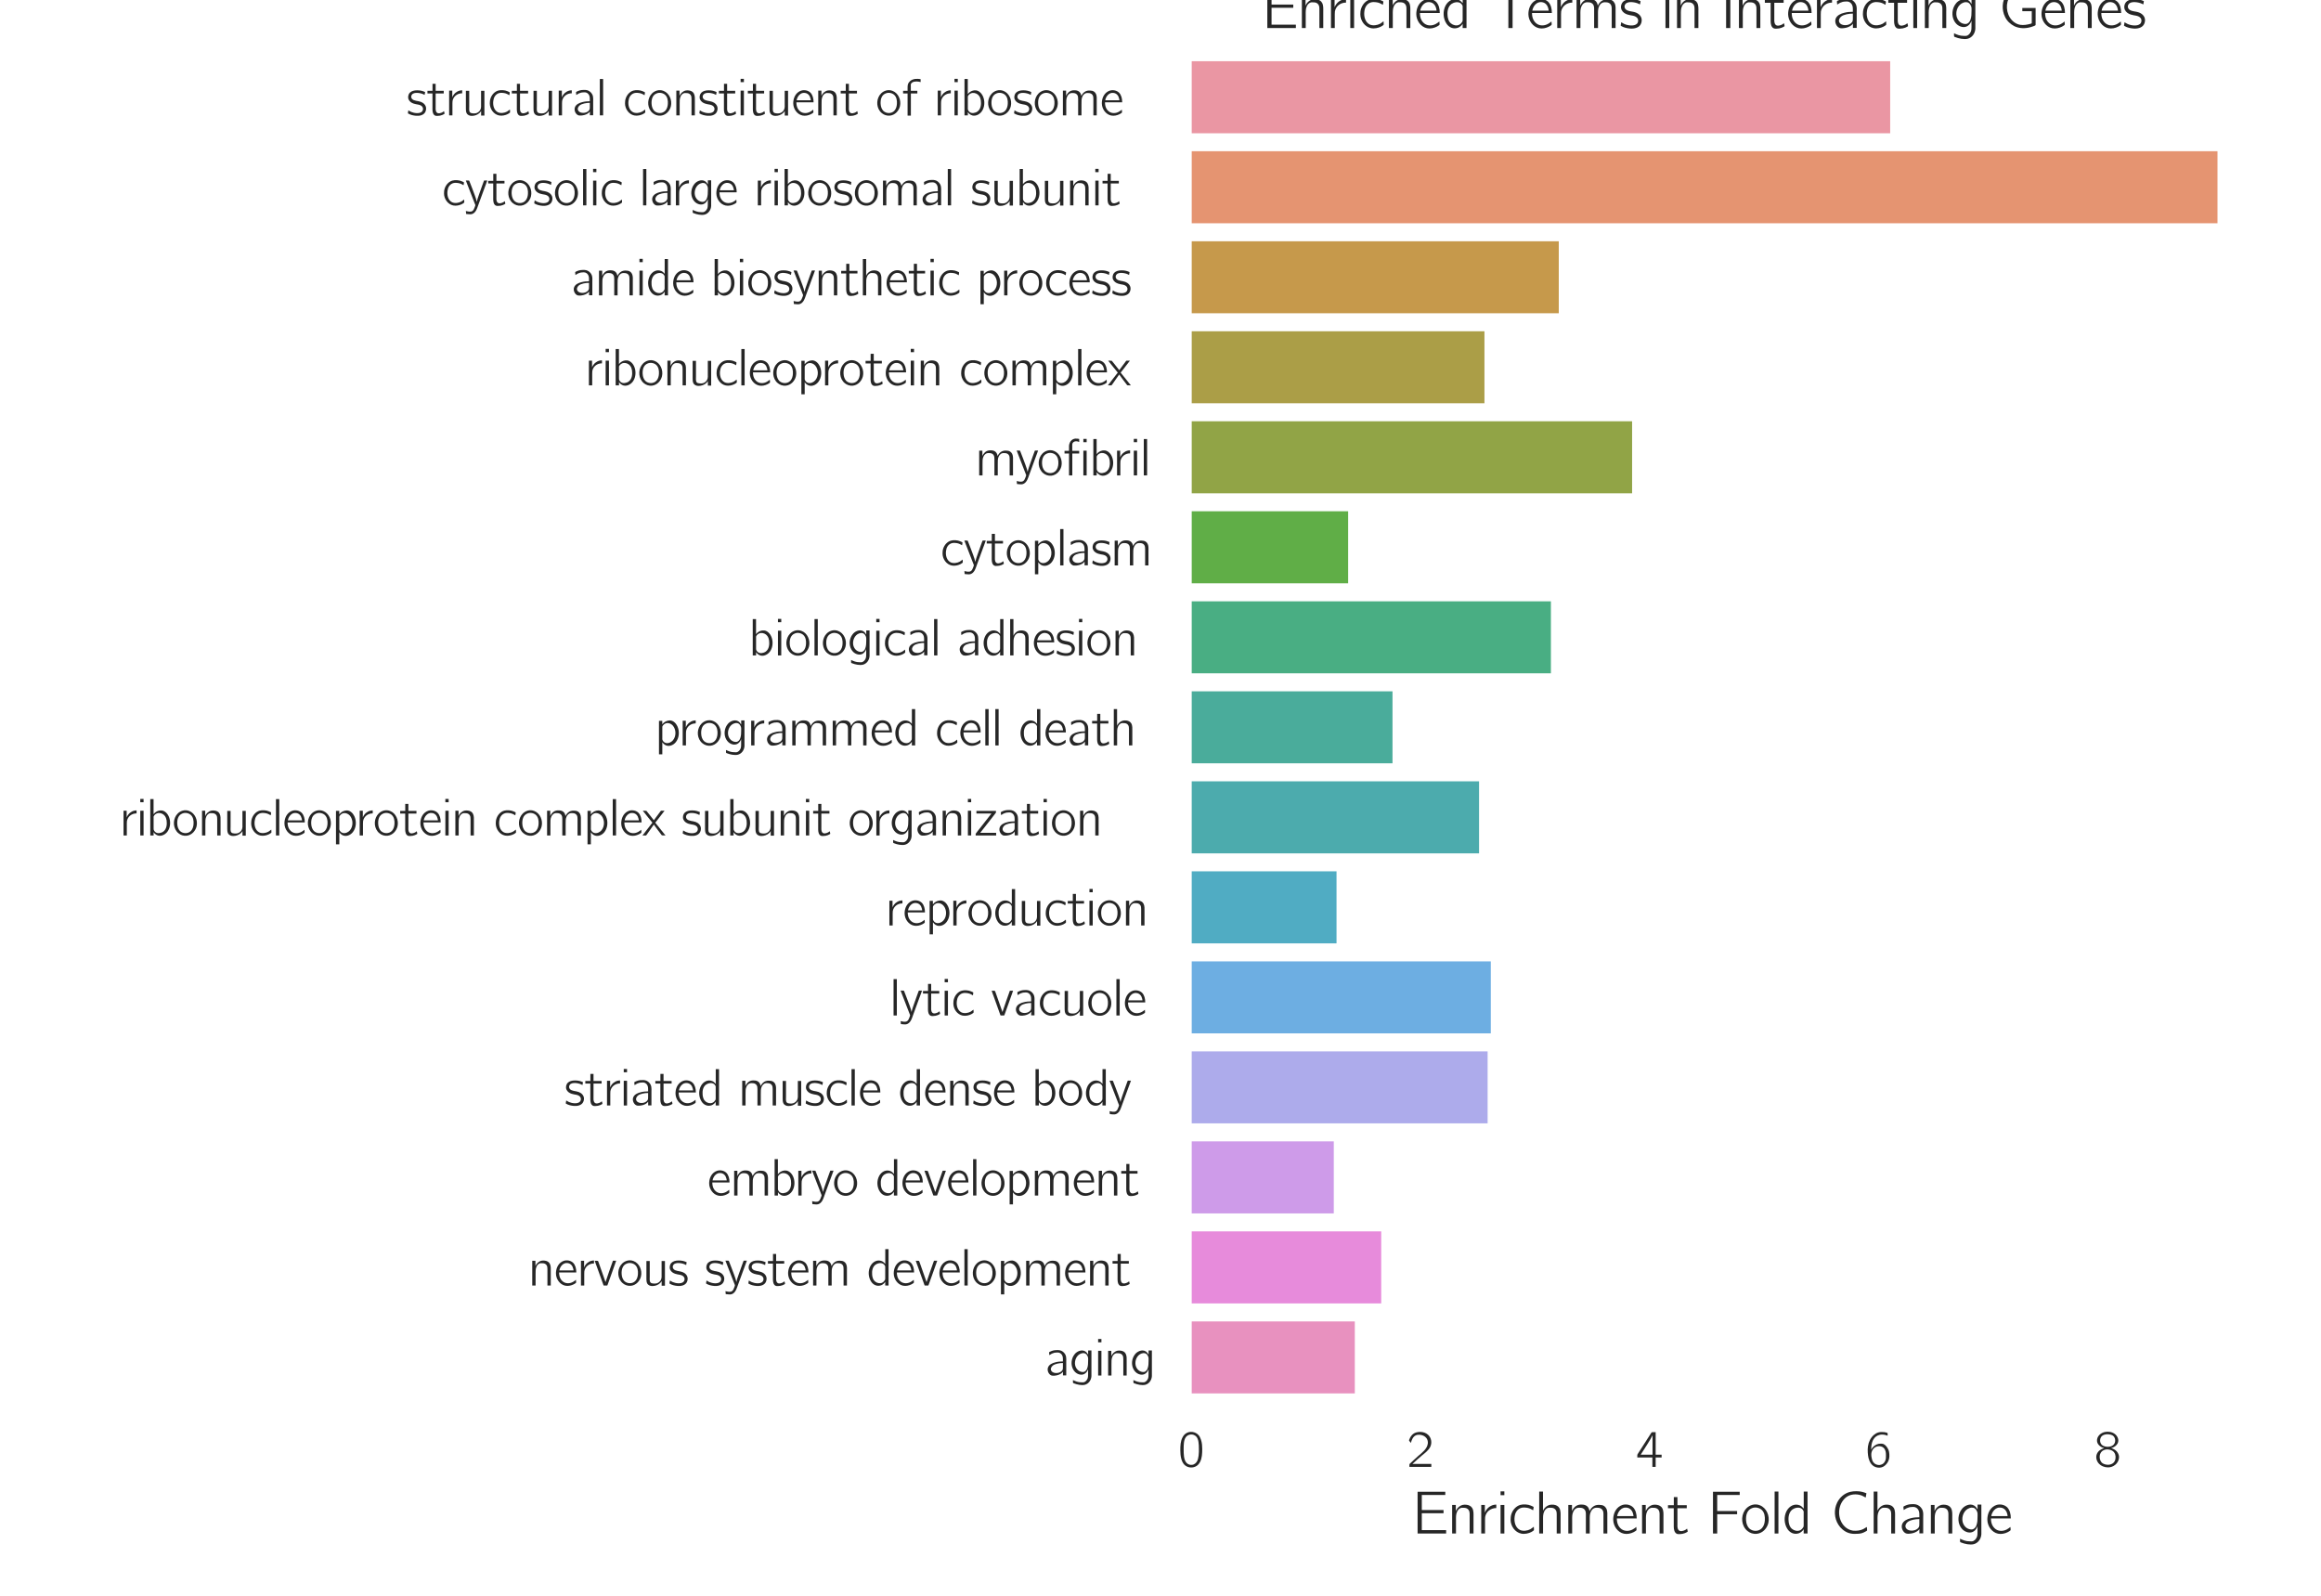 <?xml version="1.0" encoding="utf-8" standalone="no"?>
<!DOCTYPE svg PUBLIC "-//W3C//DTD SVG 1.1//EN"
  "http://www.w3.org/Graphics/SVG/1.1/DTD/svg11.dtd">
<!-- Created with matplotlib (http://matplotlib.org/) -->
<svg height="396pt" version="1.1" viewBox="0 0 576 396" width="576pt" xmlns="http://www.w3.org/2000/svg" xmlns:xlink="http://www.w3.org/1999/xlink">
 <defs>
  <style type="text/css">
*{stroke-linecap:butt;stroke-linejoin:round;}
  </style>
 </defs>
 <g id="figure_1">
  <g id="patch_1">
   <path d="M 0 396 
L 576 396 
L 576 0 
L 0 0 
z
" style="fill:none;"/>
  </g>
  <g id="axes_1">
   <g id="patch_2">
    <path d="M 295.747 348.019 
L 563.04 348.019 
L 563.04 12.96 
L 295.747 12.96 
z
" style="fill:none;"/>
   </g>
   <g id="matplotlib.axis_1">
    <g id="xtick_1">
     <g id="line2d_1"/>
     <g id="text_1">
      <!-- $0$ -->
      <defs>
       <path d="M 14.797 63.859 
C 11.906 61.859 9.906 59.141 8.406 56.031 
C 4.797 49 4.406 40.766 4.406 31.828 
C 4.406 20.578 6.406 10.25 12 4.312 
C 17.297 -1.203 25.703 -2.609 32.797 0.297 
C 37.203 2.016 40.406 5.719 42.406 9.734 
C 46 16.875 46.406 25.406 46.406 34.234 
C 46.406 37.047 46.297 39.859 46 42.672 
C 45.297 49.406 43 56.828 39.297 60.953 
C 33.203 67.688 22.297 69.188 14.797 63.859 
M 34.906 58.141 
C 39.594 53.125 40 43.484 40 34.344 
L 40 28.922 
C 40 24.297 39.203 18.281 38.203 14.859 
C 36.797 10.141 34.5 6.734 29.906 4.625 
C 24.297 2.609 18.5 4.516 15.297 8.938 
C 11 14.656 10.797 24.797 10.797 33.734 
C 10.797 42.172 10.906 51.516 15 57.031 
C 19.5 63.062 29.203 64.062 34.906 58.141 
" id="Computer_Modern_Bright-48"/>
      </defs>
      <g style="fill:#262626;" transform="translate(292.347 364.013)scale(0.13 -0.13)">
       <use transform="scale(0.996)" xlink:href="#Computer_Modern_Bright-48"/>
      </g>
     </g>
    </g>
    <g id="xtick_2">
     <g id="line2d_2"/>
     <g id="text_2">
      <!-- $2$ -->
      <defs>
       <path d="M 7.297 45.969 
C 8.703 51.594 11.094 57.984 16.797 60.5 
C 19.203 61.5 21.797 61.703 24.406 61.5 
C 29.297 61.094 34.094 59.094 37.094 55.094 
C 39.297 52.078 40.094 48.375 39.703 44.781 
C 38.5 34.344 28.297 26.844 21.703 21.234 
C 17.906 18.031 7.094 7.812 7.094 7.812 
L 5.406 6.203 
C 4.5 5.312 4.406 5.312 4.406 3.5 
L 4.406 0 
L 46.406 0 
L 46.406 5.625 
L 10.203 5.625 
C 13.406 8.734 26.703 20.516 28.5 21.922 
C 34.297 26.656 40.797 31.375 44.297 38.219 
C 48.203 46.062 46.5 55.938 39.906 61.766 
C 35.906 65.297 30.406 67 25.094 67 
C 20.203 67 15.203 66 11.297 62.906 
C 8.297 60.391 5.797 56.688 4.406 52.875 
C 4.094 52.281 3.594 51.281 3.703 50.578 
C 3.797 49.984 4.406 49.484 4.703 49.078 
C 5.5 48.078 6.297 46.875 7.297 45.969 
" id="Computer_Modern_Bright-50"/>
      </defs>
      <g style="fill:#262626;" transform="translate(349.201 364.013)scale(0.13 -0.13)">
       <use transform="scale(0.996)" xlink:href="#Computer_Modern_Bright-50"/>
      </g>
     </g>
    </g>
    <g id="xtick_3">
     <g id="line2d_3"/>
     <g id="text_3">
      <!-- $4$ -->
      <defs>
       <path d="M 2.094 18 
L 31 18 
L 31 0 
L 37.297 0 
L 37.297 18 
L 48.703 18 
L 48.703 23.328 
L 37.297 23.328 
L 37.297 66.469 
L 31.906 66.469 
C 30.094 66.469 29.594 66.578 28.797 65.062 
C 24.797 58.516 3.703 25.766 3 24.859 
C 2.203 23.438 2.094 23.547 2.094 21.438 
z
M 31.297 60.875 
L 31.297 23.328 
L 8.594 23.328 
C 9.297 24.734 10.297 26.031 11.203 27.438 
C 16.203 35.172 28.094 53.547 30.594 59.281 
C 30.906 59.781 31 60.375 31.297 60.875 
" id="Computer_Modern_Bright-52"/>
      </defs>
      <g style="fill:#262626;" transform="translate(406.055 364.013)scale(0.13 -0.13)">
       <use transform="scale(0.996)" xlink:href="#Computer_Modern_Bright-52"/>
      </g>
     </g>
    </g>
    <g id="xtick_4">
     <g id="line2d_4"/>
     <g id="text_4">
      <!-- $6$ -->
      <defs>
       <path d="M 11.297 32.625 
L 11.203 32.625 
C 11.203 41.766 12.797 52.422 20.594 58.25 
C 24.906 61.375 30.703 62.969 38.203 61.172 
C 39.797 60.766 41.297 60.156 42.797 59.766 
L 42.797 63.281 
C 42.797 63.672 42.906 64.375 42.594 64.781 
C 41.906 65.688 36.297 66.594 36.094 66.594 
C 27.406 67.594 21.703 65.688 16.406 61.172 
C 10 55.641 6.297 47.516 5.094 39.281 
C 4 32.656 4.906 22 6.203 16.781 
C 8.297 9.047 12.297 2.219 19.703 -0.391 
C 24.094 -2 29.5 -2 33.703 0.016 
C 37.094 1.641 39.906 4.469 42.094 7.5 
C 45.594 12.344 46.5 18.219 46.094 24.172 
C 45.906 27.109 45.5 30.047 44.297 32.766 
C 42.406 37.125 39.203 41.672 35.094 43.688 
C 33.203 44.5 31.203 44.5 29.203 44.5 
C 23.906 44.5 18.906 42.188 15.203 38.359 
C 13.594 36.75 12 34.719 11.297 32.625 
M 24.406 39.516 
C 28.203 39.812 32.203 39.219 35.094 36.5 
C 38.906 32.891 39.594 27.766 39.594 22.812 
C 39.594 19.469 39.703 16.016 38.703 12.859 
C 38.094 11.234 37.297 9.828 36.406 8.5 
C 34.203 5.562 31.406 4.125 26.797 3.516 
C 22.297 3.516 17.797 5.312 15.203 9.125 
C 13.594 11.328 12.797 14.047 12.297 16.641 
C 11.703 19.344 11.297 22.141 11.5 24.859 
C 12 31.984 17 38.516 24.406 39.516 
" id="Computer_Modern_Bright-54"/>
      </defs>
      <g style="fill:#262626;" transform="translate(462.909 364.013)scale(0.13 -0.13)">
       <use transform="scale(0.996)" xlink:href="#Computer_Modern_Bright-54"/>
      </g>
     </g>
    </g>
    <g id="xtick_5">
     <g id="line2d_5"/>
     <g id="text_5">
      <!-- $8$ -->
      <defs>
       <path d="M 18.703 36 
L 18.703 35.906 
C 12.5 34.094 7.297 30.688 4.797 24.844 
C 2.203 18.719 4 11.281 8.406 6.453 
C 13.094 1.422 19.5 -1 26.297 -1 
C 36.297 -1 45.906 6.406 47.094 16.734 
C 47.297 18.266 47.203 19.891 47 21.406 
C 45.203 29.219 39.5 33.875 32.094 35.906 
C 32.906 36.203 33.797 36.406 34.594 36.703 
C 38.797 38.422 42.297 40.922 44.5 44.938 
C 47.797 51.375 44.594 58.906 39.203 63.016 
C 33.797 67.141 26.5 68.234 19.906 66.828 
C 12 65.125 4.5 58.406 5 49.766 
C 5.203 46.75 6.5 44.234 8 42.438 
C 10.297 39.625 14.797 36.609 18.703 36 
M 23.797 62.5 
C 28.203 62.5 33.703 62 36.906 58.578 
C 40.703 54.469 40.906 47.031 37.094 42.812 
C 34.703 40.203 31.203 38.891 27.703 38.594 
C 22.797 38.188 17.203 39 13.703 42.812 
C 9.797 47.125 10.094 54.969 14.297 58.984 
C 16.906 61.391 20.406 62.188 23.797 62.5 
M 23.703 33.5 
C 28.406 33.5 33.5 32.391 36.906 28.938 
C 38.203 27.531 39.203 25.812 39.797 24.016 
C 41.5 18.75 40.703 12.094 36.797 8.047 
C 34.094 5.328 30.406 4.312 26.703 4.016 
C 22.203 4.016 17 5.109 13.797 8.562 
C 9.406 13.391 8.5 23.406 13.703 29.062 
C 16.297 31.781 20 33.203 23.703 33.5 
" id="Computer_Modern_Bright-56"/>
      </defs>
      <g style="fill:#262626;" transform="translate(519.763 364.013)scale(0.13 -0.13)">
       <use transform="scale(0.996)" xlink:href="#Computer_Modern_Bright-56"/>
      </g>
     </g>
    </g>
    <g id="text_6">
     <!-- Enrichment Fold Change -->
     <defs>
      <path d="M 8 69.328 
L 8 0 
L 55.406 0 
L 55.406 5.625 
L 15 5.625 
L 15 33.672 
L 51.094 33.672 
L 51.094 39 
L 15 39 
L 15 64 
L 54 64 
L 54 69.328 
z
" id="Computer_Modern_Bright-69"/>
      <path d="M 12.594 37.281 
L 12.5 37.281 
L 12.5 47.391 
L 6.406 47.391 
L 6.406 0 
L 12.797 0 
L 12.797 21.938 
C 12.797 26.844 12.5 31.875 14.703 36.469 
C 15.797 38.781 17.5 40.781 19.797 41.984 
C 21.703 42.891 23.703 42.891 25.797 42.688 
C 28.797 42.688 31.703 41.891 33.594 39.375 
C 35.406 37.062 35.5 34.062 35.5 31.25 
L 35.5 0 
L 41.906 0 
L 41.906 26.859 
C 41.906 31.875 42.406 37.375 40 41.891 
C 38.094 45.5 34.406 47.203 30.5 47.703 
C 28.5 48 26.406 48 24.406 47.609 
C 19.203 46.5 14.406 42.297 12.594 37.281 
" id="Computer_Modern_Bright-110"/>
      <path d="M 12.5 34.75 
L 12.406 34.75 
L 12.406 47.391 
L 6.406 47.391 
L 6.406 0 
L 12.703 0 
L 12.703 22.891 
C 12.703 24.406 12.703 25.906 12.906 27.406 
C 14.297 35.953 21.703 42.281 31.406 42.281 
L 31.406 48 
C 25 48 19.094 44.891 15.297 39.766 
C 14.203 38.266 13 36.547 12.5 34.75 
" id="Computer_Modern_Bright-114"/>
      <path d="M 6.406 70 
L 6.406 63.672 
L 12.703 63.672 
L 12.703 70 
z
M 6.406 47.391 
L 6.406 0 
L 12.703 0 
L 12.703 47.391 
z
" id="Computer_Modern_Bright-105"/>
      <path d="M 42.406 11.25 
C 40.5 9.844 38.797 8.328 36.703 7.125 
C 32 4.625 24.797 3.422 19.406 5.922 
C 11.594 9.938 9.5 19.688 10.594 27.719 
C 10.797 29.328 11.094 30.922 11.594 32.438 
C 13.797 38.969 19.297 44.078 28.297 43.078 
C 33.094 42.672 35.5 41.875 39.297 39.766 
C 40 39.359 40.594 38.859 41.406 38.656 
C 41.5 39.859 41.797 41.172 42 42.375 
C 42.297 43.984 42.297 44.188 40.797 44.891 
C 39.703 45.391 38.594 45.984 37.406 46.391 
C 32.797 48.406 25.203 49 20 47.5 
C 12.906 45.484 7.594 39.359 5.297 32.531 
C 4.203 29.422 3.906 26.109 3.906 22.797 
C 4 12.25 11.203 1.906 21.703 -0.203 
C 27.5 -1.406 34.203 0.297 38.203 2.406 
C 39.203 2.906 42.203 4.719 42.703 5.625 
C 43 6.125 42.406 11.25 42.406 11.25 
" id="Computer_Modern_Bright-99"/>
      <path d="M 6.406 69.688 
L 6.406 0 
L 12.797 0 
L 12.797 21.984 
C 12.797 26.906 12.5 31.938 14.703 36.547 
C 15.797 38.859 17.5 40.875 19.797 42.078 
C 21.703 42.984 23.703 42.984 25.797 42.781 
C 28.797 42.781 31.703 41.984 33.594 39.453 
C 35.406 37.141 35.5 34.141 35.5 31.312 
L 35.5 0 
L 41.906 0 
L 41.906 27.219 
C 41.906 32.234 42.406 37.75 39.906 42.281 
C 37.906 45.688 34.406 47.297 30.703 47.797 
C 28.703 48 26.703 48 24.703 47.703 
C 21.094 47.016 18 45.031 15.594 42.344 
C 14.5 41.047 13.203 39.469 12.797 37.766 
L 12.703 37.766 
L 12.703 69.688 
z
" id="Computer_Modern_Bright-104"/>
      <path d="M 12.594 37.359 
L 12.5 37.359 
L 12.5 47.391 
L 6.406 47.391 
L 6.406 0 
L 12.797 0 
L 12.797 22.047 
C 12.797 26.953 12.5 31.875 14.703 36.375 
C 16.594 40.281 19.906 43.391 25.797 42.781 
C 28.797 42.781 31.797 41.984 33.703 39.453 
C 35.5 37.141 35.594 34.141 35.594 31.312 
L 35.594 0 
L 42 0 
L 42 22.047 
C 42 26.953 41.703 31.875 43.906 36.375 
C 45.797 40.281 49.094 43.391 55 42.781 
C 58 42.781 61 41.984 62.906 39.453 
C 64.703 37.141 64.797 34.141 64.797 31.312 
L 64.797 0 
L 71.203 0 
L 71.203 26.562 
C 71.203 31.375 71.797 36.781 69.703 41.188 
C 67.594 45.297 64.203 47.5 58.703 47.5 
C 55.5 47.797 52.297 47.312 49.406 45.844 
C 45.906 43.922 43.297 40.75 41.703 37.266 
C 41 40.578 40.203 42.828 38 45 
C 35.703 47.062 32.594 48 29.594 48 
C 22.297 48.594 17.703 45.562 14.594 41 
C 13.797 39.875 13 38.672 12.594 37.359 
" id="Computer_Modern_Bright-109"/>
      <path d="M 41.797 10.938 
C 39.5 9.234 38.797 8.328 35.906 6.812 
C 29.797 3.5 22.594 3.5 17.406 7.172 
C 12.406 10.766 9.5 16.641 9.5 25 
L 42.5 25 
C 42.5 32.422 40.797 38.859 36.594 43.375 
C 32 47.891 24.797 49.297 18.703 47.391 
C 16.406 46.688 14.297 45.484 12.406 43.969 
C 6.094 38.859 3.406 30.719 3.5 22.781 
C 3.703 12.344 10.797 1.906 21.297 -0.312 
C 26.797 -1.422 32.594 -0.203 37.5 2.297 
C 38.406 2.797 41.703 4.609 42.094 5.516 
C 42.406 6.016 41.797 10.938 41.797 10.938 
M 37.203 28.906 
L 10 28.906 
C 11.203 36.234 17.203 43.969 25.297 43.062 
C 31.906 42.469 35.406 37.75 36.703 31.828 
C 36.906 30.812 37 29.922 37.203 28.906 
" id="Computer_Modern_Bright-101"/>
      <path d="M 10.797 60.5 
L 10.797 47.016 
L 1.094 47.016 
L 1.094 42 
L 10.703 42 
L 10.703 15.016 
C 10.703 10.578 10.406 5.234 13.297 1.516 
C 15 -0.703 17.297 -1.297 20.797 -1 
C 23.703 -1 26.594 -0.391 29.297 0.656 
C 30.203 1.062 33.5 2.516 33.906 3.234 
C 34.094 3.641 32.797 8.094 32.797 8.094 
L 30.406 6.266 
C 27.297 4.344 21.094 2.328 18.5 5.969 
C 16.203 9.094 16.797 13.75 16.797 17.375 
L 16.797 42 
L 32.297 42 
L 32.297 47.016 
L 16.797 47.016 
L 16.797 60.5 
z
" id="Computer_Modern_Bright-116"/>
      <path d="M 8 69.328 
L 8 0 
L 15 0 
L 15 32 
L 48.094 32 
L 48.094 37.312 
L 15 37.312 
L 15 64 
L 52.406 64 
L 52.406 69.328 
z
" id="Computer_Modern_Bright-70"/>
      <path d="M 10.703 42.078 
C 1.797 33.234 0.797 17.875 8.5 7.938 
C 9.594 6.422 10.906 5.125 12.406 4.016 
C 16.094 1 21.5 -1.203 27.797 -0.5 
C 37.797 0.703 44.703 8.844 46.797 17.375 
C 49.594 29.328 43.703 42.672 32.703 46.891 
C 24.094 50.406 15.5 46.891 10.703 42.078 
M 35.703 39.359 
C 40.5 35.031 41.406 28.109 41 21.984 
C 40.703 17.266 39.406 12.344 36.094 8.828 
C 30.703 3 20.703 3 14.906 8.625 
C 11.906 11.844 10.094 16.453 9.797 21.984 
C 9.297 30.109 11.297 38.75 19.297 41.969 
C 25.203 44.578 32 42.672 35.703 39.359 
" id="Computer_Modern_Bright-111"/>
      <path d="M 6.406 69.688 
L 6.406 0 
L 12.703 0 
L 12.703 69.688 
z
" id="Computer_Modern_Bright-108"/>
      <path d="M 35.594 69.688 
L 35.594 41.375 
C 33.703 43.484 31.797 45.484 29.203 46.688 
C 20.297 50.406 11.703 45.594 7.297 37.656 
C 2.203 28.219 2.797 15.766 8.906 6.922 
C 13.203 0.797 20.297 -2.203 27.797 0.5 
C 30.703 1.609 34.203 4.516 35.406 7.125 
L 35.5 7.125 
L 35.5 0 
L 41.906 0 
L 41.906 69.688 
z
M 35.203 37.453 
C 35.703 36.547 35.5 35.344 35.5 34.344 
L 35.5 13.656 
C 35.5 11.344 35.406 11.141 34.094 9.344 
C 32.297 6.625 29.5 4.719 26.203 4.422 
C 21.406 4.016 16.5 6.328 13.703 10.25 
C 12.094 12.547 11.203 15.359 10.703 18.172 
C 10.5 19.281 10.5 20.281 10.406 21.391 
C 9.797 28.016 11.203 35.844 17 40.062 
C 18 40.766 19.094 41.266 20.203 41.766 
C 26 43.984 32.406 43.375 35.203 37.453 
" id="Computer_Modern_Bright-100"/>
      <path d="M 60.5 10.875 
C 58.5 9.859 56.703 8.453 54.703 7.453 
C 50 5.047 44 4.141 37.5 4.734 
C 31.703 5.547 26.906 8.359 23.406 11.875 
C 12.203 23.156 11.406 42.969 21.297 55.344 
C 25.5 60.875 31.906 65 41.297 65 
C 45.094 65 49 64.297 52.5 62.891 
C 54.594 61.969 56.594 60.766 58.594 59.766 
L 59.797 66.812 
C 57.594 67.672 55.297 68.562 53 69.094 
C 47.406 70.625 38.906 70.625 33.094 69.219 
C 22.906 66.922 15.5 59.828 11.297 51.625 
C 5.5 40.016 6.203 25.516 13.203 14.594 
C 15 11.703 17.297 9.109 19.906 6.891 
C 25.906 1.688 33.297 -1.312 43.594 -0.5 
C 49.797 -0.5 53.406 0.516 58.203 3.203 
C 58.703 3.5 60.594 4.516 60.906 4.938 
C 61.094 5.438 60.594 9.531 60.5 10.875 
" id="Computer_Modern_Bright-67"/>
      <path d="M 7.906 39.016 
C 9.594 39.859 11 41.094 12.703 41.922 
C 15.406 43.156 18.203 44 21.203 44 
C 22.594 44.094 24.203 44.297 25.594 44 
C 28.094 43.594 30.297 42.078 31.797 39.953 
C 33.297 37.516 33.906 35.391 33.906 31.469 
L 33.906 27.016 
C 29.094 27.016 24.297 26.609 19.703 25.391 
C 13.906 24.078 7.594 21.125 5.5 15.844 
C 3.406 10.781 5.594 4.078 10.094 1.031 
C 12.297 -0.5 14.906 -0.5 17.5 -0.297 
C 21.703 0 25.906 1.016 29.5 3.25 
C 31.203 4.25 32.906 5.578 33.906 7.297 
L 34 7.297 
L 34 0.203 
L 40.297 0.203 
L 40.297 26.891 
C 40.297 29.812 40.594 32.953 40 35.891 
C 39.406 39.922 36.906 43.266 34 45.594 
C 30.594 48.219 26.703 49.109 21.5 48.719 
C 16.703 48.719 13 47.5 9.406 45.766 
C 8.906 45.562 7.906 45.234 7.594 44.641 
C 7.297 44.219 7.5 43.516 7.5 43 
C 7.703 41.672 7.797 40.344 7.906 39.016 
M 33.906 24 
L 33.906 16.375 
C 33.906 14.062 34 11.953 32.703 9.953 
C 31.594 8.344 30.094 7.234 28.5 6.438 
C 22.797 3.516 14.094 4.422 11.594 9.25 
C 9.594 12.75 11.703 16.875 14.594 19.188 
C 18.906 22.5 27.297 24 33.906 24 
" id="Computer_Modern_Bright-97"/>
      <path d="M 35.406 11.984 
L 35.5 11.984 
L 35.5 2.656 
C 35.5 -0.156 35.5 -2.859 34.594 -5.562 
C 33.094 -9.188 30.5 -12.5 26.203 -13.094 
C 25 -13.203 23.703 -13.094 22.5 -13 
C 16 -13 11.703 -11.047 6.5 -8.672 
L 6.5 -12.484 
C 6.5 -14.406 6.797 -14.5 8.703 -15.109 
C 13.797 -17.219 23 -19.312 29.297 -17.719 
C 36.297 -15.906 41.406 -9.281 41.906 -1.219 
C 42 0.188 41.906 1.703 41.906 3.125 
L 41.906 48 
L 35.594 48 
L 35.594 39.984 
C 34.094 42.484 32.5 44.797 29.906 46.406 
C 22.906 50.625 13.406 46 9.5 40.578 
C 3.094 32.641 1.906 20.344 7 11.484 
C 8 9.781 9.203 8.172 10.594 6.766 
C 15.406 2.047 23.594 -0.469 29.5 3.75 
C 31.906 5.359 34.703 9.078 35.406 11.984 
M 25.5 43 
C 26.406 43 27.406 43 28.297 42.797 
C 31.906 42.094 33.906 38.875 35.094 35.656 
C 35.797 33.453 35.594 31.047 35.594 28.734 
C 35.594 23.719 35.5 18.5 33.797 13.766 
C 32.594 10.266 30.094 7.141 26.203 6.75 
C 24.906 6.641 23.594 6.844 22.297 7.141 
C 16.203 8.547 12 13.766 10.703 19.797 
C 8.906 28.531 13.203 39.172 22 42.188 
C 23.094 42.594 24.297 42.891 25.5 43 
" id="Computer_Modern_Bright-103"/>
     </defs>
     <g style="fill:#262626;" transform="translate(350.608 380.549)scale(0.15 -0.15)">
      <use transform="scale(0.996)" xlink:href="#Computer_Modern_Bright-69"/>
      <use transform="translate(58.738 0)scale(0.996)" xlink:href="#Computer_Modern_Bright-110"/>
      <use transform="translate(106.89 0)scale(0.996)" xlink:href="#Computer_Modern_Bright-114"/>
      <use transform="translate(138.854 0)scale(0.996)" xlink:href="#Computer_Modern_Bright-105"/>
      <use transform="translate(157.949 0)scale(0.996)" xlink:href="#Computer_Modern_Bright-99"/>
      <use transform="translate(202.78 0)scale(0.996)" xlink:href="#Computer_Modern_Bright-104"/>
      <use transform="translate(250.933 0)scale(0.996)" xlink:href="#Computer_Modern_Bright-109"/>
      <use transform="translate(328.143 0)scale(0.996)" xlink:href="#Computer_Modern_Bright-101"/>
      <use transform="translate(372.975 0)scale(0.996)" xlink:href="#Computer_Modern_Bright-110"/>
      <use transform="translate(421.127 0)scale(0.996)" xlink:href="#Computer_Modern_Bright-116"/>
      <use transform="translate(488.707 0)scale(0.996)" xlink:href="#Computer_Modern_Bright-70"/>
      <use transform="translate(541.633 0)scale(0.996)" xlink:href="#Computer_Modern_Bright-111"/>
      <use transform="translate(592.276 0)scale(0.996)" xlink:href="#Computer_Modern_Bright-108"/>
      <use transform="translate(611.371 0)scale(0.996)" xlink:href="#Computer_Modern_Bright-100"/>
      <use transform="translate(690.989 0)scale(0.996)" xlink:href="#Computer_Modern_Bright-67"/>
      <use transform="translate(756.161 0)scale(0.996)" xlink:href="#Computer_Modern_Bright-104"/>
      <use transform="translate(804.313 0)scale(0.996)" xlink:href="#Computer_Modern_Bright-97"/>
      <use transform="translate(850.805 0)scale(0.996)" xlink:href="#Computer_Modern_Bright-110"/>
      <use transform="translate(898.958 0)scale(0.996)" xlink:href="#Computer_Modern_Bright-103"/>
      <use transform="translate(947.11 0)scale(0.996)" xlink:href="#Computer_Modern_Bright-101"/>
     </g>
    </g>
   </g>
   <g id="matplotlib.axis_2">
    <g id="ytick_1">
     <g id="line2d_6"/>
     <g id="text_7">
      <!-- structural constituent of ribosome -->
      <defs>
       <path d="M 3.094 9.641 
C 2.906 8.234 2.594 6.938 2.406 5.531 
C 2.203 4.422 1.906 3.922 2.906 3.422 
C 7 1.016 11.906 -0.297 17.703 -0.797 
C 24.203 -1.406 32.406 0.109 35.594 6.531 
C 36.5 8.344 37 10.344 37.094 12.359 
C 37.5 19.578 31.797 24.203 26.906 25.906 
C 21.406 28.016 13.906 27.312 10.094 31.531 
C 8.094 33.844 8 37.266 9.906 39.672 
C 13.906 45.297 26.797 42.875 31.906 40.375 
C 32.703 39.969 33.406 39.469 34.297 39.266 
L 35.203 44.688 
C 30.5 46.797 26.406 48 19.906 48 
C 14.297 48 9.203 46.703 6 43.484 
C 2.797 40.172 1.703 34.641 3.594 30.438 
C 5.406 26.406 9.203 23.797 13.297 22.5 
C 19.203 20.391 25.906 21.391 29.797 16.578 
C 32 13.766 31.594 9.547 29.094 7.031 
C 24.297 2.609 14.094 4.219 8.5 6.625 
C 6.594 7.438 4.906 8.641 3.094 9.641 
" id="Computer_Modern_Bright-115"/>
       <path d="M 6.406 47 
L 6.406 12.969 
C 6.406 10.047 6.5 7.141 7.703 4.422 
C 9.594 0.516 13.594 -1 17.703 -1 
C 23.203 -1 28.703 0.812 32.703 4.734 
C 33.797 5.828 34.797 6.938 35.5 8.344 
L 35.594 8.344 
L 35.594 -0.391 
L 41.906 -0.391 
L 41.906 47 
L 35.5 47 
L 35.5 22.906 
C 35.5 18.688 36.094 14.062 33.906 10.25 
C 32.297 7.438 29.5 5.234 26.406 4.234 
C 24.297 3.625 22.094 3.625 19.906 3.828 
C 17.797 4.031 15.5 4.234 14.094 6.031 
C 12.094 8.453 12.797 14.172 12.797 17.688 
L 12.797 47 
z
" id="Computer_Modern_Bright-117"/>
       <path d="M 10.594 47.016 
L 2 47.016 
L 2 42 
L 10.594 42 
L 10.594 -0.5 
L 16.906 -0.5 
L 16.906 42 
L 29.297 42 
L 29.297 47.016 
L 16.797 47.016 
L 16.797 55.781 
C 16.797 57.188 16.5 58.922 17.094 60.328 
C 19.203 64.75 26.297 65.562 32.094 64.562 
C 33.297 64.359 34.406 63.953 35.594 63.75 
L 35.594 69.391 
C 28.797 70.5 21.297 70.5 15.703 65.922 
C 14.797 65.125 14 64.344 13.297 63.328 
C 11.203 60.75 10.594 57.875 10.594 53.391 
z
" id="Computer_Modern_Bright-102"/>
       <path d="M 6.406 69.688 
L 6.406 0 
L 12.797 0 
L 12.797 6.328 
L 12.906 6.328 
C 14 4.109 16.5 2.016 18.594 0.906 
C 25.797 -2.906 34.406 0.906 39.094 7.031 
C 48.594 19.578 44.797 40.875 32.297 46.797 
C 27.406 49 21.5 48 17.094 44.984 
C 15.406 43.781 14 42.375 12.703 40.766 
L 12.703 69.688 
z
M 21.906 42.984 
C 26.594 43.375 31.5 41.266 34.297 37.453 
C 36.203 34.938 37.203 31.938 37.703 28.812 
C 38.703 21.484 37.906 12.25 31.406 7.438 
C 30.297 6.625 29.094 6.031 27.797 5.516 
C 22.406 3.516 17 4.109 14 8.844 
C 13.094 10.438 12.797 10.547 12.797 12.953 
L 12.797 33.734 
C 12.797 34.75 12.594 35.953 13 36.859 
C 14.594 40.172 18.297 42.672 21.906 42.984 
" id="Computer_Modern_Bright-98"/>
      </defs>
      <g style="fill:#262626;" transform="translate(100.942 28.626)scale(0.13 -0.13)">
       <use transform="scale(0.996)" xlink:href="#Computer_Modern_Bright-115"/>
       <use transform="translate(38.439 0)scale(0.996)" xlink:href="#Computer_Modern_Bright-116"/>
       <use transform="translate(74.553 0)scale(0.996)" xlink:href="#Computer_Modern_Bright-114"/>
       <use transform="translate(106.517 0)scale(0.996)" xlink:href="#Computer_Modern_Bright-117"/>
       <use transform="translate(154.669 0)scale(0.996)" xlink:href="#Computer_Modern_Bright-99"/>
       <use transform="translate(199.501 0)scale(0.996)" xlink:href="#Computer_Modern_Bright-116"/>
       <use transform="translate(235.615 0)scale(0.996)" xlink:href="#Computer_Modern_Bright-117"/>
       <use transform="translate(283.768 0)scale(0.996)" xlink:href="#Computer_Modern_Bright-114"/>
       <use transform="translate(315.731 0)scale(0.996)" xlink:href="#Computer_Modern_Bright-97"/>
       <use transform="translate(362.223 0)scale(0.996)" xlink:href="#Computer_Modern_Bright-108"/>
       <use transform="translate(412.783 0)scale(0.996)" xlink:href="#Computer_Modern_Bright-99"/>
       <use transform="translate(457.615 0)scale(0.996)" xlink:href="#Computer_Modern_Bright-111"/>
       <use transform="translate(508.258 0)scale(0.996)" xlink:href="#Computer_Modern_Bright-110"/>
       <use transform="translate(556.411 0)scale(0.996)" xlink:href="#Computer_Modern_Bright-115"/>
       <use transform="translate(594.85 0)scale(0.996)" xlink:href="#Computer_Modern_Bright-116"/>
       <use transform="translate(630.964 0)scale(0.996)" xlink:href="#Computer_Modern_Bright-105"/>
       <use transform="translate(650.059 0)scale(0.996)" xlink:href="#Computer_Modern_Bright-116"/>
       <use transform="translate(686.174 0)scale(0.996)" xlink:href="#Computer_Modern_Bright-117"/>
       <use transform="translate(734.326 0)scale(0.996)" xlink:href="#Computer_Modern_Bright-101"/>
       <use transform="translate(779.158 0)scale(0.996)" xlink:href="#Computer_Modern_Bright-110"/>
       <use transform="translate(827.31 0)scale(0.996)" xlink:href="#Computer_Modern_Bright-116"/>
       <use transform="translate(894.89 0)scale(0.996)" xlink:href="#Computer_Modern_Bright-111"/>
       <use transform="translate(945.533 0)scale(0.996)" xlink:href="#Computer_Modern_Bright-102"/>
       <use transform="translate(1007.301 0)scale(0.996)" xlink:href="#Computer_Modern_Bright-114"/>
       <use transform="translate(1039.265 0)scale(0.996)" xlink:href="#Computer_Modern_Bright-105"/>
       <use transform="translate(1058.36 0)scale(0.996)" xlink:href="#Computer_Modern_Bright-98"/>
       <use transform="translate(1106.512 0)scale(0.996)" xlink:href="#Computer_Modern_Bright-111"/>
       <use transform="translate(1157.155 0)scale(0.996)" xlink:href="#Computer_Modern_Bright-115"/>
       <use transform="translate(1195.594 0)scale(0.996)" xlink:href="#Computer_Modern_Bright-111"/>
       <use transform="translate(1246.237 0)scale(0.996)" xlink:href="#Computer_Modern_Bright-109"/>
       <use transform="translate(1323.448 0)scale(0.996)" xlink:href="#Computer_Modern_Bright-101"/>
      </g>
     </g>
    </g>
    <g id="ytick_2">
     <g id="line2d_7"/>
     <g id="text_8">
      <!-- cytosolic large ribosomal subunit -->
      <defs>
       <path d="M 0.703 47.656 
C 1.297 45.75 5.406 35.609 5.5 35.312 
L 17.406 4.578 
L 18.406 2.078 
C 19 0.672 19.203 0.469 18.594 -1.141 
L 17.5 -4.047 
C 16.594 -6.469 15.594 -8.969 13.703 -10.484 
C 10.297 -13.297 4.906 -11.688 0.797 -10.781 
L 1.297 -16.5 
C 3.203 -16.797 5.094 -17 7 -17 
C 11.297 -17.516 14.094 -16.5 16.703 -14.297 
C 20 -11.484 21.594 -7.562 23.094 -3.547 
L 26.203 5.078 
L 36.406 32.906 
C 38.094 37.922 40.203 42.641 41.797 47.656 
L 37.297 47.656 
C 36.797 47.656 36 47.859 35.594 47.469 
C 35.406 47.156 35.297 46.766 35.203 46.453 
L 34.406 44.344 
C 33.406 41.734 32.5 39.234 31.594 36.609 
L 25.797 20.25 
C 24.297 15.828 22.594 11.312 21.797 6.688 
C 20.703 11.312 19.203 15.734 17.594 20.141 
C 16.297 23.562 8.5 44.547 7.5 46.562 
C 7.094 47.656 6.703 47.656 5.203 47.656 
z
" id="Computer_Modern_Bright-121"/>
      </defs>
      <g style="fill:#262626;" transform="translate(109.684 50.963)scale(0.13 -0.13)">
       <use transform="scale(0.996)" xlink:href="#Computer_Modern_Bright-99"/>
       <use transform="translate(44.832 0)scale(0.996)" xlink:href="#Computer_Modern_Bright-121"/>
       <use transform="translate(87.173 0)scale(0.996)" xlink:href="#Computer_Modern_Bright-116"/>
       <use transform="translate(123.287 0)scale(0.996)" xlink:href="#Computer_Modern_Bright-111"/>
       <use transform="translate(173.93 0)scale(0.996)" xlink:href="#Computer_Modern_Bright-115"/>
       <use transform="translate(212.369 0)scale(0.996)" xlink:href="#Computer_Modern_Bright-111"/>
       <use transform="translate(263.013 0)scale(0.996)" xlink:href="#Computer_Modern_Bright-108"/>
       <use transform="translate(282.108 0)scale(0.996)" xlink:href="#Computer_Modern_Bright-105"/>
       <use transform="translate(301.202 0)scale(0.996)" xlink:href="#Computer_Modern_Bright-99"/>
       <use transform="translate(377.499 0)scale(0.996)" xlink:href="#Computer_Modern_Bright-108"/>
       <use transform="translate(396.594 0)scale(0.996)" xlink:href="#Computer_Modern_Bright-97"/>
       <use transform="translate(440.181 0)scale(0.996)" xlink:href="#Computer_Modern_Bright-114"/>
       <use transform="translate(472.144 0)scale(0.996)" xlink:href="#Computer_Modern_Bright-103"/>
       <use transform="translate(520.297 0)scale(0.996)" xlink:href="#Computer_Modern_Bright-101"/>
       <use transform="translate(596.593 0)scale(0.996)" xlink:href="#Computer_Modern_Bright-114"/>
       <use transform="translate(628.557 0)scale(0.996)" xlink:href="#Computer_Modern_Bright-105"/>
       <use transform="translate(647.652 0)scale(0.996)" xlink:href="#Computer_Modern_Bright-98"/>
       <use transform="translate(695.804 0)scale(0.996)" xlink:href="#Computer_Modern_Bright-111"/>
       <use transform="translate(746.447 0)scale(0.996)" xlink:href="#Computer_Modern_Bright-115"/>
       <use transform="translate(784.886 0)scale(0.996)" xlink:href="#Computer_Modern_Bright-111"/>
       <use transform="translate(835.53 0)scale(0.996)" xlink:href="#Computer_Modern_Bright-109"/>
       <use transform="translate(912.74 0)scale(0.996)" xlink:href="#Computer_Modern_Bright-97"/>
       <use transform="translate(959.232 0)scale(0.996)" xlink:href="#Computer_Modern_Bright-108"/>
       <use transform="translate(1009.792 0)scale(0.996)" xlink:href="#Computer_Modern_Bright-115"/>
       <use transform="translate(1048.231 0)scale(0.996)" xlink:href="#Computer_Modern_Bright-117"/>
       <use transform="translate(1096.384 0)scale(0.996)" xlink:href="#Computer_Modern_Bright-98"/>
       <use transform="translate(1144.536 0)scale(0.996)" xlink:href="#Computer_Modern_Bright-117"/>
       <use transform="translate(1192.689 0)scale(0.996)" xlink:href="#Computer_Modern_Bright-110"/>
       <use transform="translate(1240.841 0)scale(0.996)" xlink:href="#Computer_Modern_Bright-105"/>
       <use transform="translate(1259.936 0)scale(0.996)" xlink:href="#Computer_Modern_Bright-116"/>
      </g>
     </g>
    </g>
    <g id="ytick_3">
     <g id="line2d_8"/>
     <g id="text_9">
      <!-- amide biosynthetic process -->
      <defs>
       <path d="M 12.703 40.531 
L 12.703 47.156 
L 6.406 47.156 
L 6.406 -17 
L 12.797 -17 
L 12.797 6.094 
C 14.203 4.078 15.797 2.281 17.906 1.078 
C 25 -3.25 34 0.172 38.906 6.594 
C 45.406 14.969 46.094 27.5 41.594 36.984 
C 39 42.438 34.094 47.5 27.797 48 
C 22.297 48 18.094 45.812 15.094 43.125 
C 14.203 42.328 13.5 41.438 12.703 40.531 
M 21.906 42.875 
C 26 43.172 30 41.266 32.797 38.266 
C 34.5 36.344 35.797 34.141 36.594 31.734 
C 40.094 22.297 36.906 9.234 26.797 5.328 
C 21 3.109 15.297 5.125 13.094 10.547 
C 12.594 11.547 12.797 12.859 12.797 13.953 
L 12.797 34.641 
C 12.797 36.953 13 37.156 14.5 38.859 
C 16.297 41.062 19 42.578 21.906 42.875 
" id="Computer_Modern_Bright-112"/>
      </defs>
      <g style="fill:#262626;" transform="translate(141.782 73.3)scale(0.13 -0.13)">
       <use transform="scale(0.996)" xlink:href="#Computer_Modern_Bright-97"/>
       <use transform="translate(46.492 0)scale(0.996)" xlink:href="#Computer_Modern_Bright-109"/>
       <use transform="translate(123.702 0)scale(0.996)" xlink:href="#Computer_Modern_Bright-105"/>
       <use transform="translate(142.797 0)scale(0.996)" xlink:href="#Computer_Modern_Bright-100"/>
       <use transform="translate(190.95 0)scale(0.996)" xlink:href="#Computer_Modern_Bright-101"/>
       <use transform="translate(267.247 0)scale(0.996)" xlink:href="#Computer_Modern_Bright-98"/>
       <use transform="translate(315.399 0)scale(0.996)" xlink:href="#Computer_Modern_Bright-105"/>
       <use transform="translate(334.494 0)scale(0.996)" xlink:href="#Computer_Modern_Bright-111"/>
       <use transform="translate(385.137 0)scale(0.996)" xlink:href="#Computer_Modern_Bright-115"/>
       <use transform="translate(423.576 0)scale(0.996)" xlink:href="#Computer_Modern_Bright-121"/>
       <use transform="translate(465.917 0)scale(0.996)" xlink:href="#Computer_Modern_Bright-110"/>
       <use transform="translate(514.07 0)scale(0.996)" xlink:href="#Computer_Modern_Bright-116"/>
       <use transform="translate(550.184 0)scale(0.996)" xlink:href="#Computer_Modern_Bright-104"/>
       <use transform="translate(598.337 0)scale(0.996)" xlink:href="#Computer_Modern_Bright-101"/>
       <use transform="translate(643.168 0)scale(0.996)" xlink:href="#Computer_Modern_Bright-116"/>
       <use transform="translate(679.283 0)scale(0.996)" xlink:href="#Computer_Modern_Bright-105"/>
       <use transform="translate(698.378 0)scale(0.996)" xlink:href="#Computer_Modern_Bright-99"/>
       <use transform="translate(774.675 0)scale(0.996)" xlink:href="#Computer_Modern_Bright-112"/>
       <use transform="translate(819.921 0)scale(0.996)" xlink:href="#Computer_Modern_Bright-114"/>
       <use transform="translate(851.885 0)scale(0.996)" xlink:href="#Computer_Modern_Bright-111"/>
       <use transform="translate(902.528 0)scale(0.996)" xlink:href="#Computer_Modern_Bright-99"/>
       <use transform="translate(947.36 0)scale(0.996)" xlink:href="#Computer_Modern_Bright-101"/>
       <use transform="translate(992.191 0)scale(0.996)" xlink:href="#Computer_Modern_Bright-115"/>
       <use transform="translate(1030.63 0)scale(0.996)" xlink:href="#Computer_Modern_Bright-115"/>
      </g>
     </g>
    </g>
    <g id="ytick_4">
     <g id="line2d_9"/>
     <g id="text_10">
      <!-- ribonucleoprotein complex -->
      <defs>
       <path d="M -0.203 47.391 
L 10.094 34.469 
L 18.203 24.547 
L 18.203 24.453 
L 15.703 21.328 
L -0.797 0 
C 1.5 0 3.906 0 6.094 0 
L 7.406 1.625 
L 20.906 20.828 
L 21 20.828 
C 26 13.922 31 6.906 36.297 0.297 
C 38.406 0 40.906 0 43.297 0 
L 31.094 15.297 
C 28.703 18.406 26.203 21.438 23.703 24.453 
L 23.703 24.547 
L 27.094 28.75 
L 41.5 47.391 
C 39.203 47.391 36.906 47.391 34.703 47.391 
L 33.406 45.891 
L 21 29.172 
C 16.203 35.047 11.703 41.312 6.797 47.094 
C 4.703 47.391 2.203 47.391 -0.203 47.391 
" id="Computer_Modern_Bright-120"/>
      </defs>
      <g style="fill:#262626;" transform="translate(145.322 95.637)scale(0.13 -0.13)">
       <use transform="scale(0.996)" xlink:href="#Computer_Modern_Bright-114"/>
       <use transform="translate(31.963 0)scale(0.996)" xlink:href="#Computer_Modern_Bright-105"/>
       <use transform="translate(51.058 0)scale(0.996)" xlink:href="#Computer_Modern_Bright-98"/>
       <use transform="translate(99.211 0)scale(0.996)" xlink:href="#Computer_Modern_Bright-111"/>
       <use transform="translate(149.854 0)scale(0.996)" xlink:href="#Computer_Modern_Bright-110"/>
       <use transform="translate(198.007 0)scale(0.996)" xlink:href="#Computer_Modern_Bright-117"/>
       <use transform="translate(246.159 0)scale(0.996)" xlink:href="#Computer_Modern_Bright-99"/>
       <use transform="translate(290.991 0)scale(0.996)" xlink:href="#Computer_Modern_Bright-108"/>
       <use transform="translate(310.086 0)scale(0.996)" xlink:href="#Computer_Modern_Bright-101"/>
       <use transform="translate(354.917 0)scale(0.996)" xlink:href="#Computer_Modern_Bright-111"/>
       <use transform="translate(405.561 0)scale(0.996)" xlink:href="#Computer_Modern_Bright-112"/>
       <use transform="translate(450.807 0)scale(0.996)" xlink:href="#Computer_Modern_Bright-114"/>
       <use transform="translate(482.771 0)scale(0.996)" xlink:href="#Computer_Modern_Bright-111"/>
       <use transform="translate(533.414 0)scale(0.996)" xlink:href="#Computer_Modern_Bright-116"/>
       <use transform="translate(569.528 0)scale(0.996)" xlink:href="#Computer_Modern_Bright-101"/>
       <use transform="translate(614.36 0)scale(0.996)" xlink:href="#Computer_Modern_Bright-105"/>
       <use transform="translate(633.455 0)scale(0.996)" xlink:href="#Computer_Modern_Bright-110"/>
       <use transform="translate(713.073 0)scale(0.996)" xlink:href="#Computer_Modern_Bright-99"/>
       <use transform="translate(757.904 0)scale(0.996)" xlink:href="#Computer_Modern_Bright-111"/>
       <use transform="translate(808.547 0)scale(0.996)" xlink:href="#Computer_Modern_Bright-109"/>
       <use transform="translate(885.758 0)scale(0.996)" xlink:href="#Computer_Modern_Bright-112"/>
       <use transform="translate(933.91 0)scale(0.996)" xlink:href="#Computer_Modern_Bright-108"/>
       <use transform="translate(953.005 0)scale(0.996)" xlink:href="#Computer_Modern_Bright-101"/>
       <use transform="translate(997.837 0)scale(0.996)" xlink:href="#Computer_Modern_Bright-120"/>
      </g>
     </g>
    </g>
    <g id="ytick_5">
     <g id="line2d_10"/>
     <g id="text_11">
      <!-- myofibril -->
      <defs>
       <path d="M 10.594 47.016 
L 2 47.016 
L 2 42 
L 10.594 42 
L 10.594 0 
L 16.906 0 
L 16.906 42 
L 30.094 42 
L 30.094 47.016 
L 16.797 47.016 
L 16.797 55.203 
C 16.797 59.25 16.406 61.422 18.906 63.703 
C 21.906 65.969 25.703 65.969 30.094 64.078 
L 30.094 69.906 
C 27.703 70.312 25.203 70.703 22.703 70.516 
C 20 70.312 17.094 68.969 15.5 67.328 
C 12.797 65.156 11 60.938 10.594 57.031 
C 10.5 55.672 10.594 54.438 10.594 53.109 
z
M 38.094 70 
L 38.094 63.672 
L 44.406 63.672 
L 44.406 70 
z
M 38.094 47.391 
L 38.094 0 
L 44.406 0 
L 44.406 47.391 
z
" id="Computer_Modern_Bright-12"/>
      </defs>
      <g style="fill:#262626;" transform="translate(242.176 117.975)scale(0.13 -0.13)">
       <use transform="scale(0.996)" xlink:href="#Computer_Modern_Bright-109"/>
       <use transform="translate(77.21 0)scale(0.996)" xlink:href="#Computer_Modern_Bright-121"/>
       <use transform="translate(116.645 0)scale(0.996)" xlink:href="#Computer_Modern_Bright-111"/>
       <use transform="translate(167.289 0)scale(0.996)" xlink:href="#Computer_Modern_Bright-12"/>
       <use transform="translate(217.932 0)scale(0.996)" xlink:href="#Computer_Modern_Bright-98"/>
       <use transform="translate(263.179 0)scale(0.996)" xlink:href="#Computer_Modern_Bright-114"/>
       <use transform="translate(295.142 0)scale(0.996)" xlink:href="#Computer_Modern_Bright-105"/>
       <use transform="translate(314.237 0)scale(0.996)" xlink:href="#Computer_Modern_Bright-108"/>
      </g>
     </g>
    </g>
    <g id="ytick_6">
     <g id="line2d_11"/>
     <g id="text_12">
      <!-- cytoplasm -->
      <g style="fill:#262626;" transform="translate(233.401 140.312)scale(0.13 -0.13)">
       <use transform="scale(0.996)" xlink:href="#Computer_Modern_Bright-99"/>
       <use transform="translate(44.832 0)scale(0.996)" xlink:href="#Computer_Modern_Bright-121"/>
       <use transform="translate(87.173 0)scale(0.996)" xlink:href="#Computer_Modern_Bright-116"/>
       <use transform="translate(123.287 0)scale(0.996)" xlink:href="#Computer_Modern_Bright-111"/>
       <use transform="translate(173.93 0)scale(0.996)" xlink:href="#Computer_Modern_Bright-112"/>
       <use transform="translate(222.083 0)scale(0.996)" xlink:href="#Computer_Modern_Bright-108"/>
       <use transform="translate(241.178 0)scale(0.996)" xlink:href="#Computer_Modern_Bright-97"/>
       <use transform="translate(287.67 0)scale(0.996)" xlink:href="#Computer_Modern_Bright-115"/>
       <use transform="translate(326.109 0)scale(0.996)" xlink:href="#Computer_Modern_Bright-109"/>
      </g>
     </g>
    </g>
    <g id="ytick_7">
     <g id="line2d_12"/>
     <g id="text_13">
      <!-- biological adhesion -->
      <g style="fill:#262626;" transform="translate(185.978 162.649)scale(0.13 -0.13)">
       <use transform="scale(0.996)" xlink:href="#Computer_Modern_Bright-98"/>
       <use transform="translate(48.152 0)scale(0.996)" xlink:href="#Computer_Modern_Bright-105"/>
       <use transform="translate(67.247 0)scale(0.996)" xlink:href="#Computer_Modern_Bright-111"/>
       <use transform="translate(117.891 0)scale(0.996)" xlink:href="#Computer_Modern_Bright-108"/>
       <use transform="translate(136.986 0)scale(0.996)" xlink:href="#Computer_Modern_Bright-111"/>
       <use transform="translate(187.629 0)scale(0.996)" xlink:href="#Computer_Modern_Bright-103"/>
       <use transform="translate(235.781 0)scale(0.996)" xlink:href="#Computer_Modern_Bright-105"/>
       <use transform="translate(254.876 0)scale(0.996)" xlink:href="#Computer_Modern_Bright-99"/>
       <use transform="translate(299.708 0)scale(0.996)" xlink:href="#Computer_Modern_Bright-97"/>
       <use transform="translate(346.2 0)scale(0.996)" xlink:href="#Computer_Modern_Bright-108"/>
       <use transform="translate(396.76 0)scale(0.996)" xlink:href="#Computer_Modern_Bright-97"/>
       <use transform="translate(443.252 0)scale(0.996)" xlink:href="#Computer_Modern_Bright-100"/>
       <use transform="translate(491.405 0)scale(0.996)" xlink:href="#Computer_Modern_Bright-104"/>
       <use transform="translate(539.557 0)scale(0.996)" xlink:href="#Computer_Modern_Bright-101"/>
       <use transform="translate(584.389 0)scale(0.996)" xlink:href="#Computer_Modern_Bright-115"/>
       <use transform="translate(622.828 0)scale(0.996)" xlink:href="#Computer_Modern_Bright-105"/>
       <use transform="translate(641.923 0)scale(0.996)" xlink:href="#Computer_Modern_Bright-111"/>
       <use transform="translate(692.566 0)scale(0.996)" xlink:href="#Computer_Modern_Bright-110"/>
      </g>
     </g>
    </g>
    <g id="ytick_8">
     <g id="line2d_13"/>
     <g id="text_14">
      <!-- programmed cell death -->
      <g style="fill:#262626;" transform="translate(162.709 184.987)scale(0.13 -0.13)">
       <use transform="scale(0.996)" xlink:href="#Computer_Modern_Bright-112"/>
       <use transform="translate(45.247 0)scale(0.996)" xlink:href="#Computer_Modern_Bright-114"/>
       <use transform="translate(77.21 0)scale(0.996)" xlink:href="#Computer_Modern_Bright-111"/>
       <use transform="translate(127.853 0)scale(0.996)" xlink:href="#Computer_Modern_Bright-103"/>
       <use transform="translate(176.006 0)scale(0.996)" xlink:href="#Computer_Modern_Bright-114"/>
       <use transform="translate(207.969 0)scale(0.996)" xlink:href="#Computer_Modern_Bright-97"/>
       <use transform="translate(254.461 0)scale(0.996)" xlink:href="#Computer_Modern_Bright-109"/>
       <use transform="translate(331.671 0)scale(0.996)" xlink:href="#Computer_Modern_Bright-109"/>
       <use transform="translate(408.882 0)scale(0.996)" xlink:href="#Computer_Modern_Bright-101"/>
       <use transform="translate(453.713 0)scale(0.996)" xlink:href="#Computer_Modern_Bright-100"/>
       <use transform="translate(533.331 0)scale(0.996)" xlink:href="#Computer_Modern_Bright-99"/>
       <use transform="translate(578.163 0)scale(0.996)" xlink:href="#Computer_Modern_Bright-101"/>
       <use transform="translate(622.994 0)scale(0.996)" xlink:href="#Computer_Modern_Bright-108"/>
       <use transform="translate(642.089 0)scale(0.996)" xlink:href="#Computer_Modern_Bright-108"/>
       <use transform="translate(692.649 0)scale(0.996)" xlink:href="#Computer_Modern_Bright-100"/>
       <use transform="translate(740.802 0)scale(0.996)" xlink:href="#Computer_Modern_Bright-101"/>
       <use transform="translate(785.634 0)scale(0.996)" xlink:href="#Computer_Modern_Bright-97"/>
       <use transform="translate(832.126 0)scale(0.996)" xlink:href="#Computer_Modern_Bright-116"/>
       <use transform="translate(868.24 0)scale(0.996)" xlink:href="#Computer_Modern_Bright-104"/>
      </g>
     </g>
    </g>
    <g id="ytick_9">
     <g id="line2d_14"/>
     <g id="text_15">
      <!-- ribonucleoprotein complex subunit organization -->
      <defs>
       <path d="M 3.594 47 
L 3.594 42.078 
L 32.406 42.078 
L 10.094 13.531 
C 7.5 10.047 4.594 6.969 2.203 3.281 
C 2.094 2.297 2.094 1.094 2.094 0 
L 41.406 0 
L 41.406 5.016 
L 10.797 5.016 
L 33.297 33.672 
C 35.797 37.062 38.5 40.234 41 43.719 
C 41.094 44.719 41.094 45.922 41.094 47 
z
" id="Computer_Modern_Bright-122"/>
      </defs>
      <g style="fill:#262626;" transform="translate(29.828 207.324)scale(0.13 -0.13)">
       <use transform="scale(0.996)" xlink:href="#Computer_Modern_Bright-114"/>
       <use transform="translate(31.963 0)scale(0.996)" xlink:href="#Computer_Modern_Bright-105"/>
       <use transform="translate(51.058 0)scale(0.996)" xlink:href="#Computer_Modern_Bright-98"/>
       <use transform="translate(99.211 0)scale(0.996)" xlink:href="#Computer_Modern_Bright-111"/>
       <use transform="translate(149.854 0)scale(0.996)" xlink:href="#Computer_Modern_Bright-110"/>
       <use transform="translate(198.007 0)scale(0.996)" xlink:href="#Computer_Modern_Bright-117"/>
       <use transform="translate(246.159 0)scale(0.996)" xlink:href="#Computer_Modern_Bright-99"/>
       <use transform="translate(290.991 0)scale(0.996)" xlink:href="#Computer_Modern_Bright-108"/>
       <use transform="translate(310.086 0)scale(0.996)" xlink:href="#Computer_Modern_Bright-101"/>
       <use transform="translate(354.917 0)scale(0.996)" xlink:href="#Computer_Modern_Bright-111"/>
       <use transform="translate(405.561 0)scale(0.996)" xlink:href="#Computer_Modern_Bright-112"/>
       <use transform="translate(450.807 0)scale(0.996)" xlink:href="#Computer_Modern_Bright-114"/>
       <use transform="translate(482.771 0)scale(0.996)" xlink:href="#Computer_Modern_Bright-111"/>
       <use transform="translate(533.414 0)scale(0.996)" xlink:href="#Computer_Modern_Bright-116"/>
       <use transform="translate(569.528 0)scale(0.996)" xlink:href="#Computer_Modern_Bright-101"/>
       <use transform="translate(614.36 0)scale(0.996)" xlink:href="#Computer_Modern_Bright-105"/>
       <use transform="translate(633.455 0)scale(0.996)" xlink:href="#Computer_Modern_Bright-110"/>
       <use transform="translate(713.073 0)scale(0.996)" xlink:href="#Computer_Modern_Bright-99"/>
       <use transform="translate(757.904 0)scale(0.996)" xlink:href="#Computer_Modern_Bright-111"/>
       <use transform="translate(808.547 0)scale(0.996)" xlink:href="#Computer_Modern_Bright-109"/>
       <use transform="translate(885.758 0)scale(0.996)" xlink:href="#Computer_Modern_Bright-112"/>
       <use transform="translate(933.91 0)scale(0.996)" xlink:href="#Computer_Modern_Bright-108"/>
       <use transform="translate(953.005 0)scale(0.996)" xlink:href="#Computer_Modern_Bright-101"/>
       <use transform="translate(997.837 0)scale(0.996)" xlink:href="#Computer_Modern_Bright-120"/>
       <use transform="translate(1071.643 0)scale(0.996)" xlink:href="#Computer_Modern_Bright-115"/>
       <use transform="translate(1110.082 0)scale(0.996)" xlink:href="#Computer_Modern_Bright-117"/>
       <use transform="translate(1158.235 0)scale(0.996)" xlink:href="#Computer_Modern_Bright-98"/>
       <use transform="translate(1206.387 0)scale(0.996)" xlink:href="#Computer_Modern_Bright-117"/>
       <use transform="translate(1254.54 0)scale(0.996)" xlink:href="#Computer_Modern_Bright-110"/>
       <use transform="translate(1302.692 0)scale(0.996)" xlink:href="#Computer_Modern_Bright-105"/>
       <use transform="translate(1321.787 0)scale(0.996)" xlink:href="#Computer_Modern_Bright-116"/>
       <use transform="translate(1389.367 0)scale(0.996)" xlink:href="#Computer_Modern_Bright-111"/>
       <use transform="translate(1437.104 0)scale(0.996)" xlink:href="#Computer_Modern_Bright-114"/>
       <use transform="translate(1469.067 0)scale(0.996)" xlink:href="#Computer_Modern_Bright-103"/>
       <use transform="translate(1517.22 0)scale(0.996)" xlink:href="#Computer_Modern_Bright-97"/>
       <use transform="translate(1563.712 0)scale(0.996)" xlink:href="#Computer_Modern_Bright-110"/>
       <use transform="translate(1611.864 0)scale(0.996)" xlink:href="#Computer_Modern_Bright-105"/>
       <use transform="translate(1630.959 0)scale(0.996)" xlink:href="#Computer_Modern_Bright-122"/>
       <use transform="translate(1673.716 0)scale(0.996)" xlink:href="#Computer_Modern_Bright-97"/>
       <use transform="translate(1720.208 0)scale(0.996)" xlink:href="#Computer_Modern_Bright-116"/>
       <use transform="translate(1756.322 0)scale(0.996)" xlink:href="#Computer_Modern_Bright-105"/>
       <use transform="translate(1775.417 0)scale(0.996)" xlink:href="#Computer_Modern_Bright-111"/>
       <use transform="translate(1826.06 0)scale(0.996)" xlink:href="#Computer_Modern_Bright-110"/>
      </g>
     </g>
    </g>
    <g id="ytick_10">
     <g id="line2d_15"/>
     <g id="text_16">
      <!-- reproduction -->
      <g style="fill:#262626;" transform="translate(219.889 229.661)scale(0.13 -0.13)">
       <use transform="scale(0.996)" xlink:href="#Computer_Modern_Bright-114"/>
       <use transform="translate(31.963 0)scale(0.996)" xlink:href="#Computer_Modern_Bright-101"/>
       <use transform="translate(76.795 0)scale(0.996)" xlink:href="#Computer_Modern_Bright-112"/>
       <use transform="translate(122.042 0)scale(0.996)" xlink:href="#Computer_Modern_Bright-114"/>
       <use transform="translate(154.005 0)scale(0.996)" xlink:href="#Computer_Modern_Bright-111"/>
       <use transform="translate(204.648 0)scale(0.996)" xlink:href="#Computer_Modern_Bright-100"/>
       <use transform="translate(252.801 0)scale(0.996)" xlink:href="#Computer_Modern_Bright-117"/>
       <use transform="translate(300.953 0)scale(0.996)" xlink:href="#Computer_Modern_Bright-99"/>
       <use transform="translate(345.785 0)scale(0.996)" xlink:href="#Computer_Modern_Bright-116"/>
       <use transform="translate(381.899 0)scale(0.996)" xlink:href="#Computer_Modern_Bright-105"/>
       <use transform="translate(400.994 0)scale(0.996)" xlink:href="#Computer_Modern_Bright-111"/>
       <use transform="translate(451.638 0)scale(0.996)" xlink:href="#Computer_Modern_Bright-110"/>
      </g>
     </g>
    </g>
    <g id="ytick_11">
     <g id="line2d_16"/>
     <g id="text_17">
      <!-- lytic vacuole -->
      <defs>
       <path d="M 0.703 47.5 
C 1.203 45.5 4.203 37.578 4.406 37.078 
C 5.406 34.281 17.297 0.609 17.594 0.297 
C 17.906 -0.203 18.797 0 19.297 0 
L 22.797 0 
C 24.094 0 24.906 -0.297 25.203 0.906 
C 28.406 9.328 40.094 42.703 41.797 47.5 
L 35.594 47.5 
C 30.797 33.984 25.906 20.438 21.406 6.609 
L 11 36.203 
C 9.5 39.797 8.594 43.891 6.906 47.203 
C 5.094 47.5 2.797 47.5 0.703 47.5 
" id="Computer_Modern_Bright-118"/>
      </defs>
      <g style="fill:#262626;" transform="translate(220.925 251.998)scale(0.13 -0.13)">
       <use transform="scale(0.996)" xlink:href="#Computer_Modern_Bright-108"/>
       <use transform="translate(19.095 0)scale(0.996)" xlink:href="#Computer_Modern_Bright-121"/>
       <use transform="translate(61.436 0)scale(0.996)" xlink:href="#Computer_Modern_Bright-116"/>
       <use transform="translate(97.55 0)scale(0.996)" xlink:href="#Computer_Modern_Bright-105"/>
       <use transform="translate(116.645 0)scale(0.996)" xlink:href="#Computer_Modern_Bright-99"/>
       <use transform="translate(192.942 0)scale(0.996)" xlink:href="#Computer_Modern_Bright-118"/>
       <use transform="translate(235.283 0)scale(0.996)" xlink:href="#Computer_Modern_Bright-97"/>
       <use transform="translate(281.775 0)scale(0.996)" xlink:href="#Computer_Modern_Bright-99"/>
       <use transform="translate(326.607 0)scale(0.996)" xlink:href="#Computer_Modern_Bright-117"/>
       <use transform="translate(374.76 0)scale(0.996)" xlink:href="#Computer_Modern_Bright-111"/>
       <use transform="translate(425.403 0)scale(0.996)" xlink:href="#Computer_Modern_Bright-108"/>
       <use transform="translate(444.498 0)scale(0.996)" xlink:href="#Computer_Modern_Bright-101"/>
      </g>
     </g>
    </g>
    <g id="ytick_12">
     <g id="line2d_17"/>
     <g id="text_18">
      <!-- striated muscle dense body -->
      <g style="fill:#262626;" transform="translate(140.12 274.336)scale(0.13 -0.13)">
       <use transform="scale(0.996)" xlink:href="#Computer_Modern_Bright-115"/>
       <use transform="translate(38.439 0)scale(0.996)" xlink:href="#Computer_Modern_Bright-116"/>
       <use transform="translate(74.553 0)scale(0.996)" xlink:href="#Computer_Modern_Bright-114"/>
       <use transform="translate(106.517 0)scale(0.996)" xlink:href="#Computer_Modern_Bright-105"/>
       <use transform="translate(125.612 0)scale(0.996)" xlink:href="#Computer_Modern_Bright-97"/>
       <use transform="translate(172.104 0)scale(0.996)" xlink:href="#Computer_Modern_Bright-116"/>
       <use transform="translate(208.218 0)scale(0.996)" xlink:href="#Computer_Modern_Bright-101"/>
       <use transform="translate(253.05 0)scale(0.996)" xlink:href="#Computer_Modern_Bright-100"/>
       <use transform="translate(332.668 0)scale(0.996)" xlink:href="#Computer_Modern_Bright-109"/>
       <use transform="translate(409.878 0)scale(0.996)" xlink:href="#Computer_Modern_Bright-117"/>
       <use transform="translate(458.03 0)scale(0.996)" xlink:href="#Computer_Modern_Bright-115"/>
       <use transform="translate(496.469 0)scale(0.996)" xlink:href="#Computer_Modern_Bright-99"/>
       <use transform="translate(541.301 0)scale(0.996)" xlink:href="#Computer_Modern_Bright-108"/>
       <use transform="translate(560.396 0)scale(0.996)" xlink:href="#Computer_Modern_Bright-101"/>
       <use transform="translate(636.693 0)scale(0.996)" xlink:href="#Computer_Modern_Bright-100"/>
       <use transform="translate(684.845 0)scale(0.996)" xlink:href="#Computer_Modern_Bright-101"/>
       <use transform="translate(729.677 0)scale(0.996)" xlink:href="#Computer_Modern_Bright-110"/>
       <use transform="translate(777.829 0)scale(0.996)" xlink:href="#Computer_Modern_Bright-115"/>
       <use transform="translate(816.268 0)scale(0.996)" xlink:href="#Computer_Modern_Bright-101"/>
       <use transform="translate(892.565 0)scale(0.996)" xlink:href="#Computer_Modern_Bright-98"/>
       <use transform="translate(940.718 0)scale(0.996)" xlink:href="#Computer_Modern_Bright-111"/>
       <use transform="translate(991.361 0)scale(0.996)" xlink:href="#Computer_Modern_Bright-100"/>
       <use transform="translate(1039.514 0)scale(0.996)" xlink:href="#Computer_Modern_Bright-121"/>
      </g>
     </g>
    </g>
    <g id="ytick_13">
     <g id="line2d_18"/>
     <g id="text_19">
      <!-- embryo development -->
      <g style="fill:#262626;" transform="translate(175.541 296.673)scale(0.13 -0.13)">
       <use transform="scale(0.996)" xlink:href="#Computer_Modern_Bright-101"/>
       <use transform="translate(44.832 0)scale(0.996)" xlink:href="#Computer_Modern_Bright-109"/>
       <use transform="translate(122.042 0)scale(0.996)" xlink:href="#Computer_Modern_Bright-98"/>
       <use transform="translate(167.289 0)scale(0.996)" xlink:href="#Computer_Modern_Bright-114"/>
       <use transform="translate(199.252 0)scale(0.996)" xlink:href="#Computer_Modern_Bright-121"/>
       <use transform="translate(238.687 0)scale(0.996)" xlink:href="#Computer_Modern_Bright-111"/>
       <use transform="translate(320.796 0)scale(0.996)" xlink:href="#Computer_Modern_Bright-100"/>
       <use transform="translate(368.948 0)scale(0.996)" xlink:href="#Computer_Modern_Bright-101"/>
       <use transform="translate(413.78 0)scale(0.996)" xlink:href="#Computer_Modern_Bright-118"/>
       <use transform="translate(456.121 0)scale(0.996)" xlink:href="#Computer_Modern_Bright-101"/>
       <use transform="translate(500.953 0)scale(0.996)" xlink:href="#Computer_Modern_Bright-108"/>
       <use transform="translate(520.047 0)scale(0.996)" xlink:href="#Computer_Modern_Bright-111"/>
       <use transform="translate(570.691 0)scale(0.996)" xlink:href="#Computer_Modern_Bright-112"/>
       <use transform="translate(618.843 0)scale(0.996)" xlink:href="#Computer_Modern_Bright-109"/>
       <use transform="translate(696.053 0)scale(0.996)" xlink:href="#Computer_Modern_Bright-101"/>
       <use transform="translate(740.885 0)scale(0.996)" xlink:href="#Computer_Modern_Bright-110"/>
       <use transform="translate(789.037 0)scale(0.996)" xlink:href="#Computer_Modern_Bright-116"/>
      </g>
     </g>
    </g>
    <g id="ytick_14">
     <g id="line2d_19"/>
     <g id="text_20">
      <!-- nervous system development -->
      <g style="fill:#262626;" transform="translate(131.259 319.01)scale(0.13 -0.13)">
       <use transform="scale(0.996)" xlink:href="#Computer_Modern_Bright-110"/>
       <use transform="translate(48.152 0)scale(0.996)" xlink:href="#Computer_Modern_Bright-101"/>
       <use transform="translate(92.984 0)scale(0.996)" xlink:href="#Computer_Modern_Bright-114"/>
       <use transform="translate(124.948 0)scale(0.996)" xlink:href="#Computer_Modern_Bright-118"/>
       <use transform="translate(167.289 0)scale(0.996)" xlink:href="#Computer_Modern_Bright-111"/>
       <use transform="translate(217.932 0)scale(0.996)" xlink:href="#Computer_Modern_Bright-117"/>
       <use transform="translate(266.084 0)scale(0.996)" xlink:href="#Computer_Modern_Bright-115"/>
       <use transform="translate(335.989 0)scale(0.996)" xlink:href="#Computer_Modern_Bright-115"/>
       <use transform="translate(374.428 0)scale(0.996)" xlink:href="#Computer_Modern_Bright-121"/>
       <use transform="translate(416.769 0)scale(0.996)" xlink:href="#Computer_Modern_Bright-115"/>
       <use transform="translate(455.208 0)scale(0.996)" xlink:href="#Computer_Modern_Bright-116"/>
       <use transform="translate(491.322 0)scale(0.996)" xlink:href="#Computer_Modern_Bright-101"/>
       <use transform="translate(536.154 0)scale(0.996)" xlink:href="#Computer_Modern_Bright-109"/>
       <use transform="translate(644.829 0)scale(0.996)" xlink:href="#Computer_Modern_Bright-100"/>
       <use transform="translate(692.982 0)scale(0.996)" xlink:href="#Computer_Modern_Bright-101"/>
       <use transform="translate(737.813 0)scale(0.996)" xlink:href="#Computer_Modern_Bright-118"/>
       <use transform="translate(780.154 0)scale(0.996)" xlink:href="#Computer_Modern_Bright-101"/>
       <use transform="translate(824.986 0)scale(0.996)" xlink:href="#Computer_Modern_Bright-108"/>
       <use transform="translate(844.081 0)scale(0.996)" xlink:href="#Computer_Modern_Bright-111"/>
       <use transform="translate(894.724 0)scale(0.996)" xlink:href="#Computer_Modern_Bright-112"/>
       <use transform="translate(942.877 0)scale(0.996)" xlink:href="#Computer_Modern_Bright-109"/>
       <use transform="translate(1020.087 0)scale(0.996)" xlink:href="#Computer_Modern_Bright-101"/>
       <use transform="translate(1064.918 0)scale(0.996)" xlink:href="#Computer_Modern_Bright-110"/>
       <use transform="translate(1113.071 0)scale(0.996)" xlink:href="#Computer_Modern_Bright-116"/>
      </g>
     </g>
    </g>
    <g id="ytick_15">
     <g id="line2d_20"/>
     <g id="text_21">
      <!-- aging -->
      <g style="fill:#262626;" transform="translate(259.39 341.347)scale(0.13 -0.13)">
       <use transform="scale(0.996)" xlink:href="#Computer_Modern_Bright-97"/>
       <use transform="translate(46.492 0)scale(0.996)" xlink:href="#Computer_Modern_Bright-103"/>
       <use transform="translate(94.645 0)scale(0.996)" xlink:href="#Computer_Modern_Bright-105"/>
       <use transform="translate(113.74 0)scale(0.996)" xlink:href="#Computer_Modern_Bright-110"/>
       <use transform="translate(161.892 0)scale(0.996)" xlink:href="#Computer_Modern_Bright-103"/>
      </g>
     </g>
    </g>
   </g>
   <g id="patch_3">
    <path clip-path="url(#p166ff04af0)" d="M 295.747 15.194 
L 469.086 15.194 
L 469.086 33.064 
L 295.747 33.064 
z
" style="fill:#ea96a3;"/>
   </g>
   <g id="patch_4">
    <path clip-path="url(#p166ff04af0)" d="M 295.747 37.531 
L 550.312 37.531 
L 550.312 55.401 
L 295.747 55.401 
z
" style="fill:#e59471;"/>
   </g>
   <g id="patch_5">
    <path clip-path="url(#p166ff04af0)" d="M 295.747 59.868 
L 386.84 59.868 
L 386.84 77.738 
L 295.747 77.738 
z
" style="fill:#c6994b;"/>
   </g>
   <g id="patch_6">
    <path clip-path="url(#p166ff04af0)" d="M 295.747 82.206 
L 368.395 82.206 
L 368.395 100.075 
L 295.747 100.075 
z
" style="fill:#ab9e47;"/>
   </g>
   <g id="patch_7">
    <path clip-path="url(#p166ff04af0)" d="M 295.747 104.543 
L 405.036 104.543 
L 405.036 122.413 
L 295.747 122.413 
z
" style="fill:#91a446;"/>
   </g>
   <g id="patch_8">
    <path clip-path="url(#p166ff04af0)" d="M 295.747 126.88 
L 334.569 126.88 
L 334.569 144.75 
L 295.747 144.75 
z
" style="fill:#60ae47;"/>
   </g>
   <g id="patch_9">
    <path clip-path="url(#p166ff04af0)" d="M 295.747 149.217 
L 384.885 149.217 
L 384.885 167.087 
L 295.747 167.087 
z
" style="fill:#49ae83;"/>
   </g>
   <g id="patch_10">
    <path clip-path="url(#p166ff04af0)" d="M 295.747 171.555 
L 345.577 171.555 
L 345.577 189.424 
L 295.747 189.424 
z
" style="fill:#4aac9b;"/>
   </g>
   <g id="patch_11">
    <path clip-path="url(#p166ff04af0)" d="M 295.747 193.892 
L 367.057 193.892 
L 367.057 211.762 
L 295.747 211.762 
z
" style="fill:#4cabad;"/>
   </g>
   <g id="patch_12">
    <path clip-path="url(#p166ff04af0)" d="M 295.747 216.229 
L 331.686 216.229 
L 331.686 234.099 
L 295.747 234.099 
z
" style="fill:#50acc3;"/>
   </g>
   <g id="patch_13">
    <path clip-path="url(#p166ff04af0)" d="M 295.747 238.566 
L 369.971 238.566 
L 369.971 256.436 
L 295.747 256.436 
z
" style="fill:#6daee2;"/>
   </g>
   <g id="patch_14">
    <path clip-path="url(#p166ff04af0)" d="M 295.747 260.904 
L 369.181 260.904 
L 369.181 278.773 
L 295.747 278.773 
z
" style="fill:#adabeb;"/>
   </g>
   <g id="patch_15">
    <path clip-path="url(#p166ff04af0)" d="M 295.747 283.241 
L 331.005 283.241 
L 331.005 301.111 
L 295.747 301.111 
z
" style="fill:#ce9be9;"/>
   </g>
   <g id="patch_16">
    <path clip-path="url(#p166ff04af0)" d="M 295.747 305.578 
L 342.775 305.578 
L 342.775 323.448 
L 295.747 323.448 
z
" style="fill:#e78bdb;"/>
   </g>
   <g id="patch_17">
    <path clip-path="url(#p166ff04af0)" d="M 295.747 327.915 
L 336.222 327.915 
L 336.222 345.785 
L 295.747 345.785 
z
" style="fill:#e891bf;"/>
   </g>
   <g id="line2d_21">
    <path clip-path="url(#p166ff04af0)" d="M 0 0 
" style="fill:none;stroke:#424242;stroke-linecap:round;stroke-width:3.6;"/>
   </g>
   <g id="line2d_22">
    <path clip-path="url(#p166ff04af0)" d="M 0 0 
" style="fill:none;stroke:#424242;stroke-linecap:round;stroke-width:3.6;"/>
   </g>
   <g id="line2d_23">
    <path clip-path="url(#p166ff04af0)" d="M 0 0 
" style="fill:none;stroke:#424242;stroke-linecap:round;stroke-width:3.6;"/>
   </g>
   <g id="line2d_24">
    <path clip-path="url(#p166ff04af0)" d="M 0 0 
" style="fill:none;stroke:#424242;stroke-linecap:round;stroke-width:3.6;"/>
   </g>
   <g id="line2d_25">
    <path clip-path="url(#p166ff04af0)" d="M 0 0 
" style="fill:none;stroke:#424242;stroke-linecap:round;stroke-width:3.6;"/>
   </g>
   <g id="line2d_26">
    <path clip-path="url(#p166ff04af0)" d="M 0 0 
" style="fill:none;stroke:#424242;stroke-linecap:round;stroke-width:3.6;"/>
   </g>
   <g id="line2d_27">
    <path clip-path="url(#p166ff04af0)" d="M 0 0 
" style="fill:none;stroke:#424242;stroke-linecap:round;stroke-width:3.6;"/>
   </g>
   <g id="line2d_28">
    <path clip-path="url(#p166ff04af0)" d="M 0 0 
" style="fill:none;stroke:#424242;stroke-linecap:round;stroke-width:3.6;"/>
   </g>
   <g id="line2d_29">
    <path clip-path="url(#p166ff04af0)" d="M 0 0 
" style="fill:none;stroke:#424242;stroke-linecap:round;stroke-width:3.6;"/>
   </g>
   <g id="line2d_30">
    <path clip-path="url(#p166ff04af0)" d="M 0 0 
" style="fill:none;stroke:#424242;stroke-linecap:round;stroke-width:3.6;"/>
   </g>
   <g id="line2d_31">
    <path clip-path="url(#p166ff04af0)" d="M 0 0 
" style="fill:none;stroke:#424242;stroke-linecap:round;stroke-width:3.6;"/>
   </g>
   <g id="line2d_32">
    <path clip-path="url(#p166ff04af0)" d="M 0 0 
" style="fill:none;stroke:#424242;stroke-linecap:round;stroke-width:3.6;"/>
   </g>
   <g id="line2d_33">
    <path clip-path="url(#p166ff04af0)" d="M 0 0 
" style="fill:none;stroke:#424242;stroke-linecap:round;stroke-width:3.6;"/>
   </g>
   <g id="line2d_34">
    <path clip-path="url(#p166ff04af0)" d="M 0 0 
" style="fill:none;stroke:#424242;stroke-linecap:round;stroke-width:3.6;"/>
   </g>
   <g id="line2d_35">
    <path clip-path="url(#p166ff04af0)" d="M 0 0 
" style="fill:none;stroke:#424242;stroke-linecap:round;stroke-width:3.6;"/>
   </g>
   <g id="patch_18">
    <path d="M 295.747 348.019 
L 295.747 12.96 
" style="fill:none;"/>
   </g>
   <g id="patch_19">
    <path d="M 563.04 348.019 
L 563.04 12.96 
" style="fill:none;"/>
   </g>
   <g id="patch_20">
    <path d="M 295.747 348.019 
L 563.04 348.019 
" style="fill:none;"/>
   </g>
   <g id="patch_21">
    <path d="M 295.747 12.96 
L 563.04 12.96 
" style="fill:none;"/>
   </g>
   <g id="text_22">
    <!-- Enriched Terms in Interacting Genes -->
    <defs>
     <path d="M 3 69.328 
L 3 64 
L 31.5 64 
L 31.5 0 
L 38.5 0 
L 38.5 64 
L 67 64 
L 67 69.328 
z
" id="Computer_Modern_Bright-84"/>
     <path d="M 8 69.688 
L 8 0 
L 15 0 
L 15 69.688 
z
" id="Computer_Modern_Bright-73"/>
     <path d="M 62.094 33.312 
L 40 33.312 
L 40 28 
L 55.703 28 
L 55.703 9.594 
C 55.703 9.094 55.797 8.391 55.5 7.984 
C 55.203 7.391 53.906 7.188 53.297 6.984 
C 48.703 5.688 41.906 4.375 36.5 5.375 
C 29.203 6.578 23 11.406 19.203 17.719 
C 11.594 30.141 13 47.562 23.406 57.969 
C 26.5 61.094 30.297 63.5 35 64.594 
C 41.5 66.203 49.094 64.594 53.906 62.297 
C 56.094 61.281 58 59.875 60 58.578 
L 61.203 65.594 
C 58.5 66.797 55.906 68 53 68.891 
C 48.594 70.094 44.094 70.5 39.594 70.5 
C 27.703 70.5 18.5 63.109 13.594 56.031 
C 6.297 45.062 5.406 30.312 11.297 18.531 
C 14.594 11.656 20 6.578 26.797 3.078 
C 35.203 -1 45.094 -1 53.906 1.531 
C 55.094 1.828 61.703 3.922 62 4.859 
C 62.094 5.172 62.094 5.594 62.094 5.906 
z
" id="Computer_Modern_Bright-71"/>
    </defs>
    <g style="fill:#262626;" transform="translate(313.317 6.96)scale(0.15 -0.15)">
     <use transform="scale(0.996)" xlink:href="#Computer_Modern_Bright-69"/>
     <use transform="translate(58.738 0)scale(0.996)" xlink:href="#Computer_Modern_Bright-110"/>
     <use transform="translate(106.89 0)scale(0.996)" xlink:href="#Computer_Modern_Bright-114"/>
     <use transform="translate(138.854 0)scale(0.996)" xlink:href="#Computer_Modern_Bright-105"/>
     <use transform="translate(157.949 0)scale(0.996)" xlink:href="#Computer_Modern_Bright-99"/>
     <use transform="translate(202.78 0)scale(0.996)" xlink:href="#Computer_Modern_Bright-104"/>
     <use transform="translate(250.933 0)scale(0.996)" xlink:href="#Computer_Modern_Bright-101"/>
     <use transform="translate(295.764 0)scale(0.996)" xlink:href="#Computer_Modern_Bright-100"/>
     <use transform="translate(375.382 0)scale(0.996)" xlink:href="#Computer_Modern_Bright-84"/>
     <use transform="translate(436.403 0)scale(0.996)" xlink:href="#Computer_Modern_Bright-101"/>
     <use transform="translate(481.235 0)scale(0.996)" xlink:href="#Computer_Modern_Bright-114"/>
     <use transform="translate(513.198 0)scale(0.996)" xlink:href="#Computer_Modern_Bright-109"/>
     <use transform="translate(590.408 0)scale(0.996)" xlink:href="#Computer_Modern_Bright-115"/>
     <use transform="translate(660.312 0)scale(0.996)" xlink:href="#Computer_Modern_Bright-105"/>
     <use transform="translate(679.407 0)scale(0.996)" xlink:href="#Computer_Modern_Bright-110"/>
     <use transform="translate(759.025 0)scale(0.996)" xlink:href="#Computer_Modern_Bright-73"/>
     <use transform="translate(781.856 0)scale(0.996)" xlink:href="#Computer_Modern_Bright-110"/>
     <use transform="translate(830.009 0)scale(0.996)" xlink:href="#Computer_Modern_Bright-116"/>
     <use transform="translate(866.123 0)scale(0.996)" xlink:href="#Computer_Modern_Bright-101"/>
     <use transform="translate(910.955 0)scale(0.996)" xlink:href="#Computer_Modern_Bright-114"/>
     <use transform="translate(942.918 0)scale(0.996)" xlink:href="#Computer_Modern_Bright-97"/>
     <use transform="translate(989.41 0)scale(0.996)" xlink:href="#Computer_Modern_Bright-99"/>
     <use transform="translate(1034.242 0)scale(0.996)" xlink:href="#Computer_Modern_Bright-116"/>
     <use transform="translate(1070.356 0)scale(0.996)" xlink:href="#Computer_Modern_Bright-105"/>
     <use transform="translate(1089.451 0)scale(0.996)" xlink:href="#Computer_Modern_Bright-110"/>
     <use transform="translate(1137.604 0)scale(0.996)" xlink:href="#Computer_Modern_Bright-103"/>
     <use transform="translate(1217.221 0)scale(0.996)" xlink:href="#Computer_Modern_Bright-71"/>
     <use transform="translate(1285.299 0)scale(0.996)" xlink:href="#Computer_Modern_Bright-101"/>
     <use transform="translate(1330.131 0)scale(0.996)" xlink:href="#Computer_Modern_Bright-110"/>
     <use transform="translate(1378.283 0)scale(0.996)" xlink:href="#Computer_Modern_Bright-101"/>
     <use transform="translate(1423.115 0)scale(0.996)" xlink:href="#Computer_Modern_Bright-115"/>
    </g>
   </g>
  </g>
 </g>
 <defs>
  <clipPath id="p166ff04af0">
   <rect height="335.059" width="267.293" x="295.747" y="12.96"/>
  </clipPath>
 </defs>
</svg>
